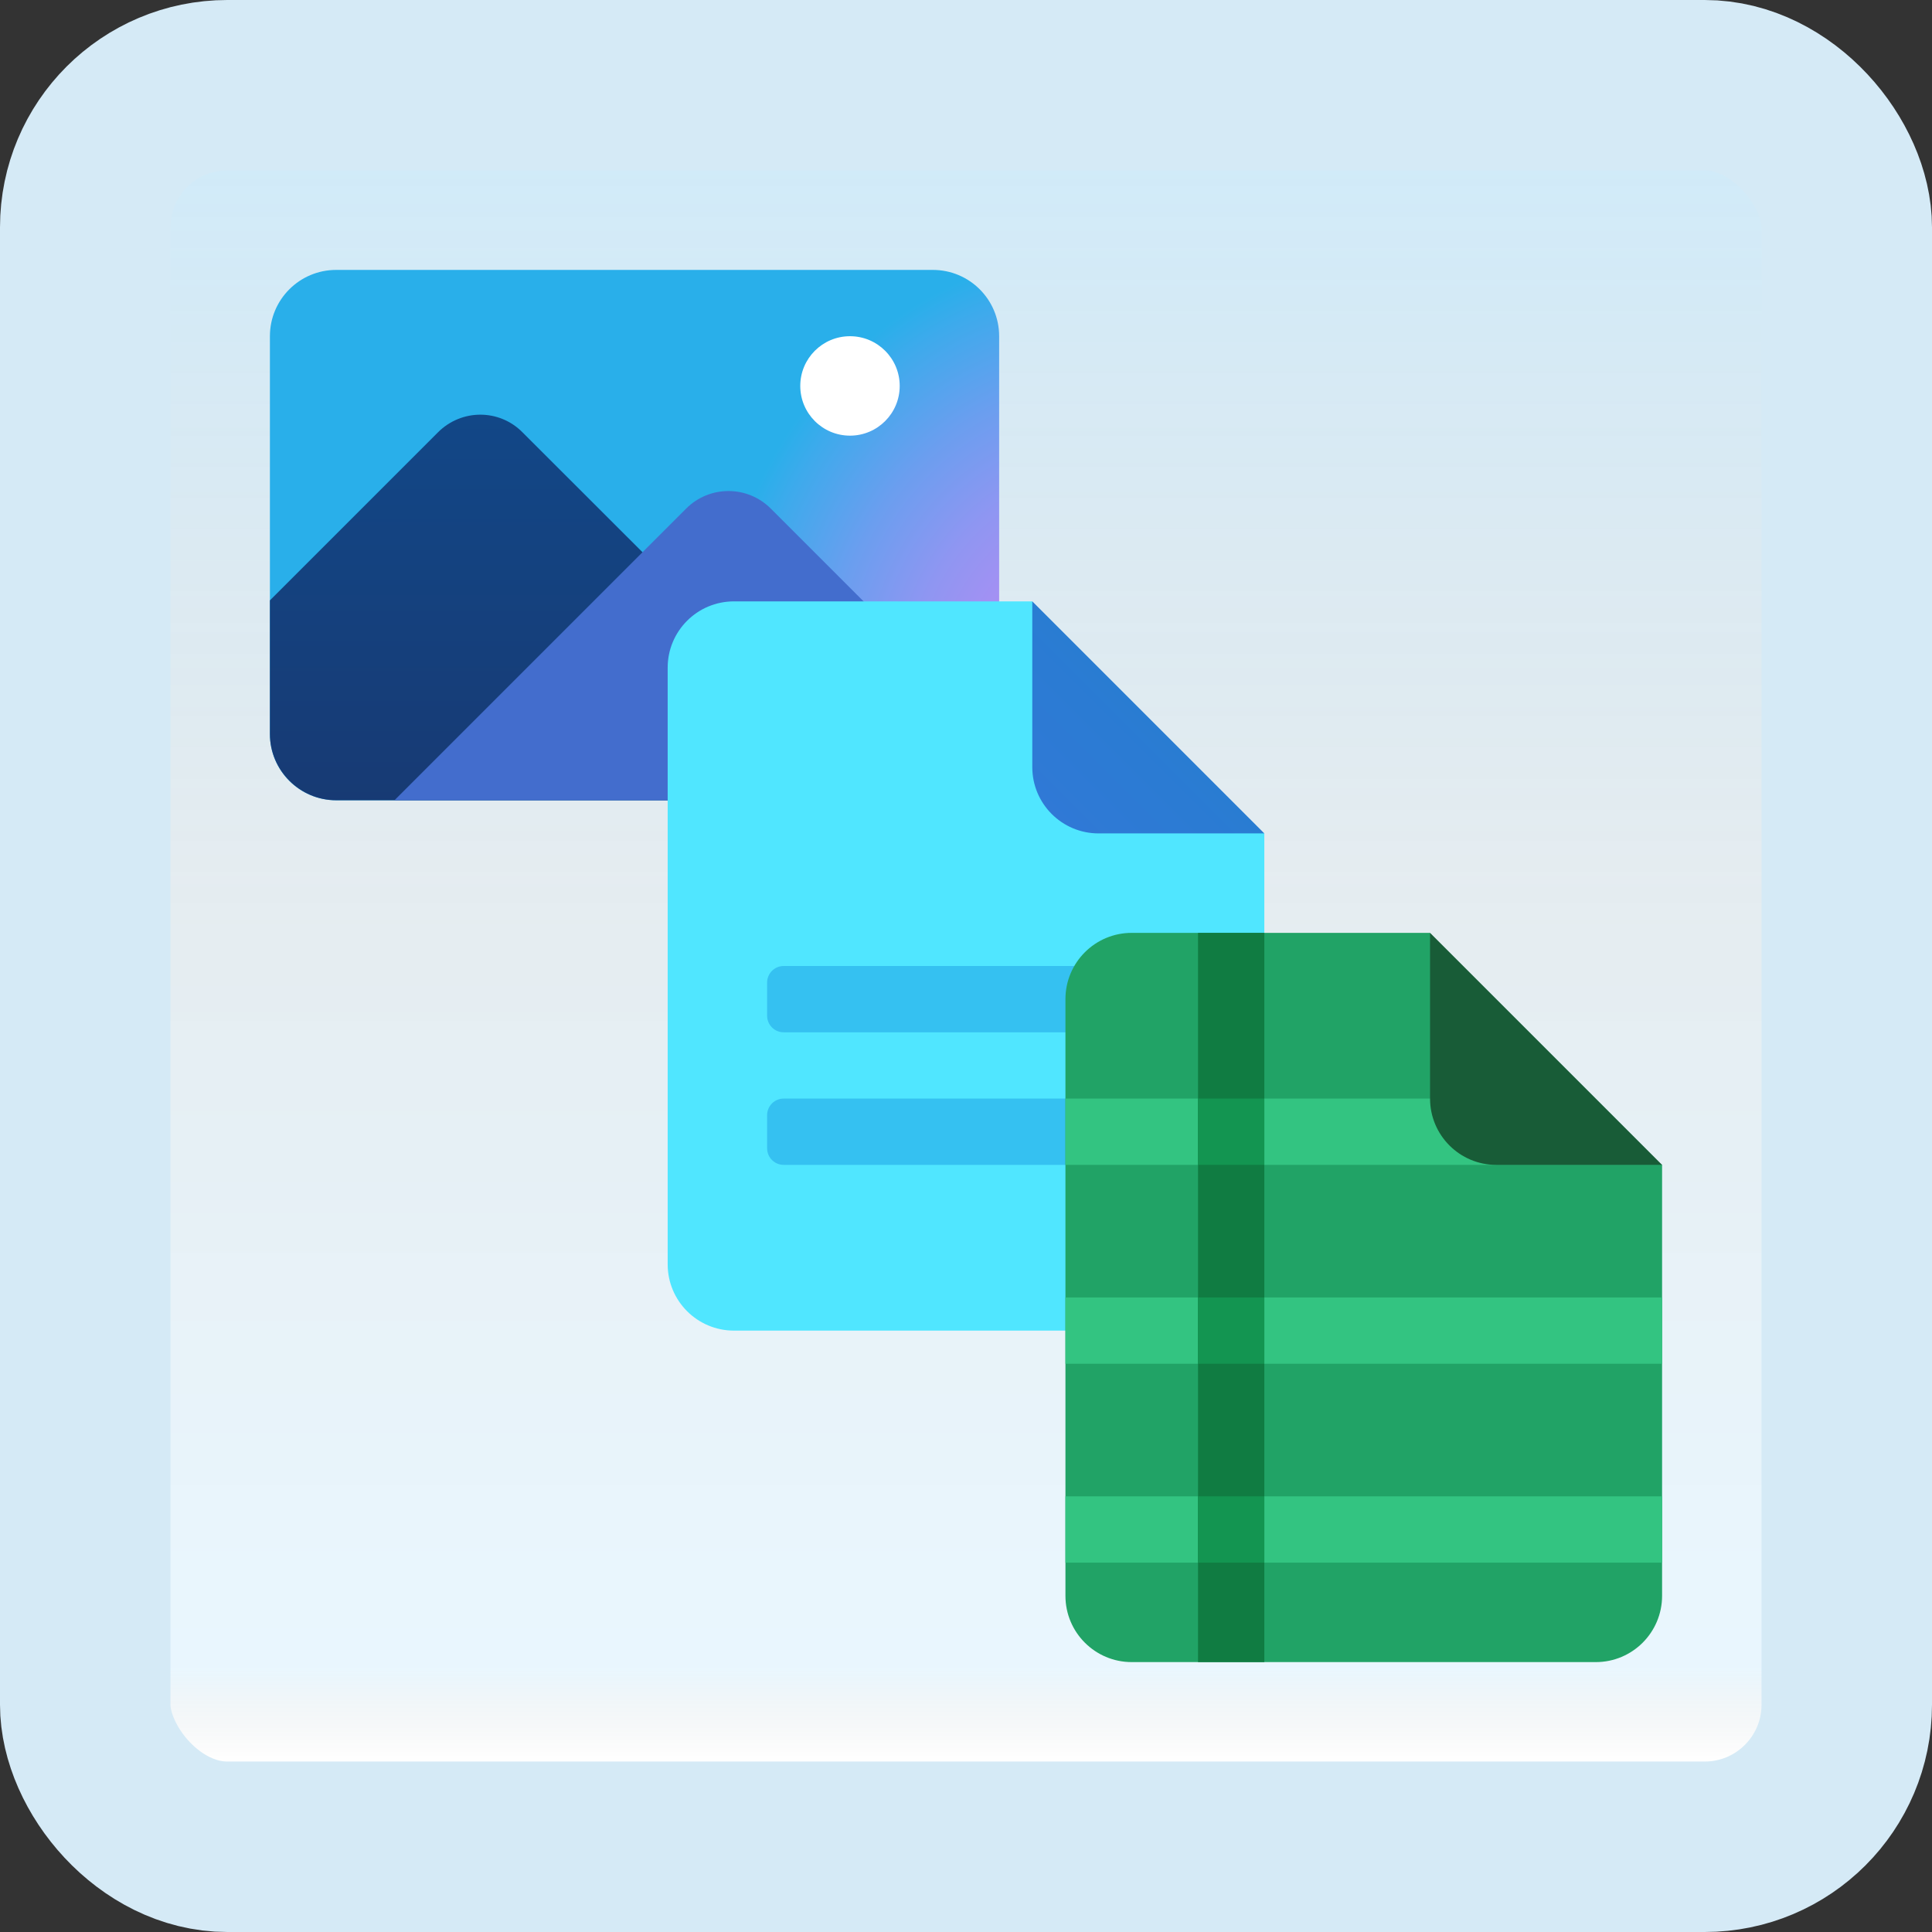 <svg width="170" height="170" viewBox="0 0 170 170" fill="none" xmlns="http://www.w3.org/2000/svg">
<rect x="0" y="0" width="170" height="170" fill="#333333" stroke="none"/>
<g id="new-item">
<rect x="7.5" y="7.5" width="155" height="155" rx="12.5" fill="white"/>
<rect x="7.5" y="7.5" width="155" height="155" rx="12.5" fill="url(#paint0_linear_1_1164)" fill-opacity="0.2"/>
<path id="Vector" d="M82.083 70.417H29.583C26.36 70.417 23.75 67.806 23.75 64.583V29.583C23.75 26.36 26.36 23.75 29.583 23.75H82.083C85.306 23.75 87.917 26.36 87.917 29.583V64.583C87.917 67.806 85.306 70.417 82.083 70.417Z" fill="url(#paint1_radial_1_1164)"/>
<path id="Vector_2" d="M78.379 70.416H29.583C26.375 70.416 23.75 67.791 23.75 64.583V52.829L38.538 38.041C40.608 35.971 43.933 35.971 45.975 38.041L78.379 70.416Z" fill="url(#paint2_linear_1_1164)"/>
<path id="Vector_3" d="M85.088 70.417C86.942 70.417 88.448 68.912 88.448 67.057V65.377L67.818 44.747C65.765 42.694 62.434 42.694 60.38 44.747L34.711 70.417H85.088Z" fill="#436DCD"/>
<path id="Vector_4" d="M105.417 117.083H64.583C61.36 117.083 58.75 114.472 58.75 111.249V58.749C58.75 55.526 61.36 52.916 64.583 52.916H90.833C93.75 58.749 105.417 70.416 111.25 73.333V111.249C111.25 114.472 108.64 117.083 105.417 117.083Z" fill="#50E6FF"/>
<path id="Vector_5" d="M90.833 52.916V67.499C90.833 70.722 93.444 73.333 96.667 73.333H111.25L90.833 52.916Z" fill="url(#paint3_linear_1_1164)"/>
<path id="Vector_6" d="M98.125 90.833H68.958C68.153 90.833 67.5 90.18 67.5 89.375V86.458C67.5 85.653 68.153 85 68.958 85H98.125C98.93 85 99.583 85.653 99.583 86.458V89.375C99.583 90.18 98.93 90.833 98.125 90.833Z" fill="#35C1F1"/>
<path id="Vector_7" d="M98.125 102.499H68.958C68.153 102.499 67.5 101.846 67.5 101.041V98.124C67.5 97.319 68.153 96.666 68.958 96.666H98.125C98.93 96.666 99.583 97.319 99.583 98.124V101.041C99.583 101.846 98.93 102.499 98.125 102.499Z" fill="#35C1F1"/>
<path id="Vector_8" d="M140.417 146.251H99.583C96.36 146.251 93.75 143.64 93.75 140.417V87.917C93.75 84.694 96.36 82.084 99.583 82.084H125.833C128.75 87.917 140.417 99.584 146.25 102.501V140.417C146.25 143.64 143.64 146.251 140.417 146.251Z" fill="#21A366"/>
<path id="Vector_9" d="M146.25 137.499V131.666H93.75V137.499H146.25Z" fill="#33C481"/>
<path id="Vector_10" d="M146.25 119.999V114.166H93.75V119.999H146.25Z" fill="#33C481"/>
<path id="Vector_11" d="M93.75 102.499V96.666H137.5L146.25 102.499H93.75Z" fill="#33C481"/>
<path id="Vector_12" d="M125.833 82.084V96.667C125.833 99.89 128.444 102.501 131.667 102.501H146.25L125.833 82.084Z" fill="#185C37"/>
<path id="Vector_13" d="M111.25 82.084H105.417V146.251H111.25V82.084Z" fill="#107C42"/>
<path id="Vector_14" d="M111.25 96.666H105.417V102.499H111.25V96.666Z" fill="#139551"/>
<path id="Vector_15" d="M111.25 114.166H105.417V119.999H111.25V114.166Z" fill="#139551"/>
<path id="Vector_16" d="M111.25 131.666H105.417V137.499H111.25V131.666Z" fill="#139551"/>
<path id="Vector_17" d="M74.792 38.334C77.208 38.334 79.167 36.375 79.167 33.959C79.167 31.543 77.208 29.584 74.792 29.584C72.375 29.584 70.417 31.543 70.417 33.959C70.417 36.375 72.375 38.334 74.792 38.334Z" fill="white"/>
<rect x="7.5" y="7.5" width="155" height="155" rx="12.5" stroke="#D5EAF6" stroke-width="15"/>
</g>
<defs>
<linearGradient id="paint0_linear_1_1164" x1="85" y1="15" x2="85" y2="155" gradientUnits="userSpaceOnUse">
<stop stop-color="#199AE0"/>
<stop offset="0.472" stop-color="#0D5176" stop-opacity="0.528"/>
<stop offset="0.941" stop-color="#12A6F7" stop-opacity="0.465"/>
<stop offset="1" stop-opacity="0"/>
</linearGradient>
<radialGradient id="paint1_radial_1_1164" cx="0" cy="0" r="1" gradientUnits="userSpaceOnUse" gradientTransform="translate(96.908 61.204) scale(34.289 39.164)">
<stop stop-color="#BD8AF5"/>
<stop offset="0.137" stop-color="#B88BF5"/>
<stop offset="0.309" stop-color="#A88FF3"/>
<stop offset="0.499" stop-color="#8F96F2"/>
<stop offset="0.702" stop-color="#6B9EEF"/>
<stop offset="0.913" stop-color="#3EAAEC"/>
<stop offset="1" stop-color="#29AFEA"/>
</radialGradient>
<linearGradient id="paint2_linear_1_1164" x1="51.065" y1="36.414" x2="51.065" y2="71.008" gradientUnits="userSpaceOnUse">
<stop stop-color="#124787"/>
<stop offset="0.923" stop-color="#173B75"/>
<stop offset="1" stop-color="#173A73"/>
</linearGradient>
<linearGradient id="paint3_linear_1_1164" x1="92.443" y1="71.723" x2="101.214" y2="62.952" gradientUnits="userSpaceOnUse">
<stop stop-color="#3079D6"/>
<stop offset="1" stop-color="#297CD2"/>
</linearGradient>
</defs>
</svg>
